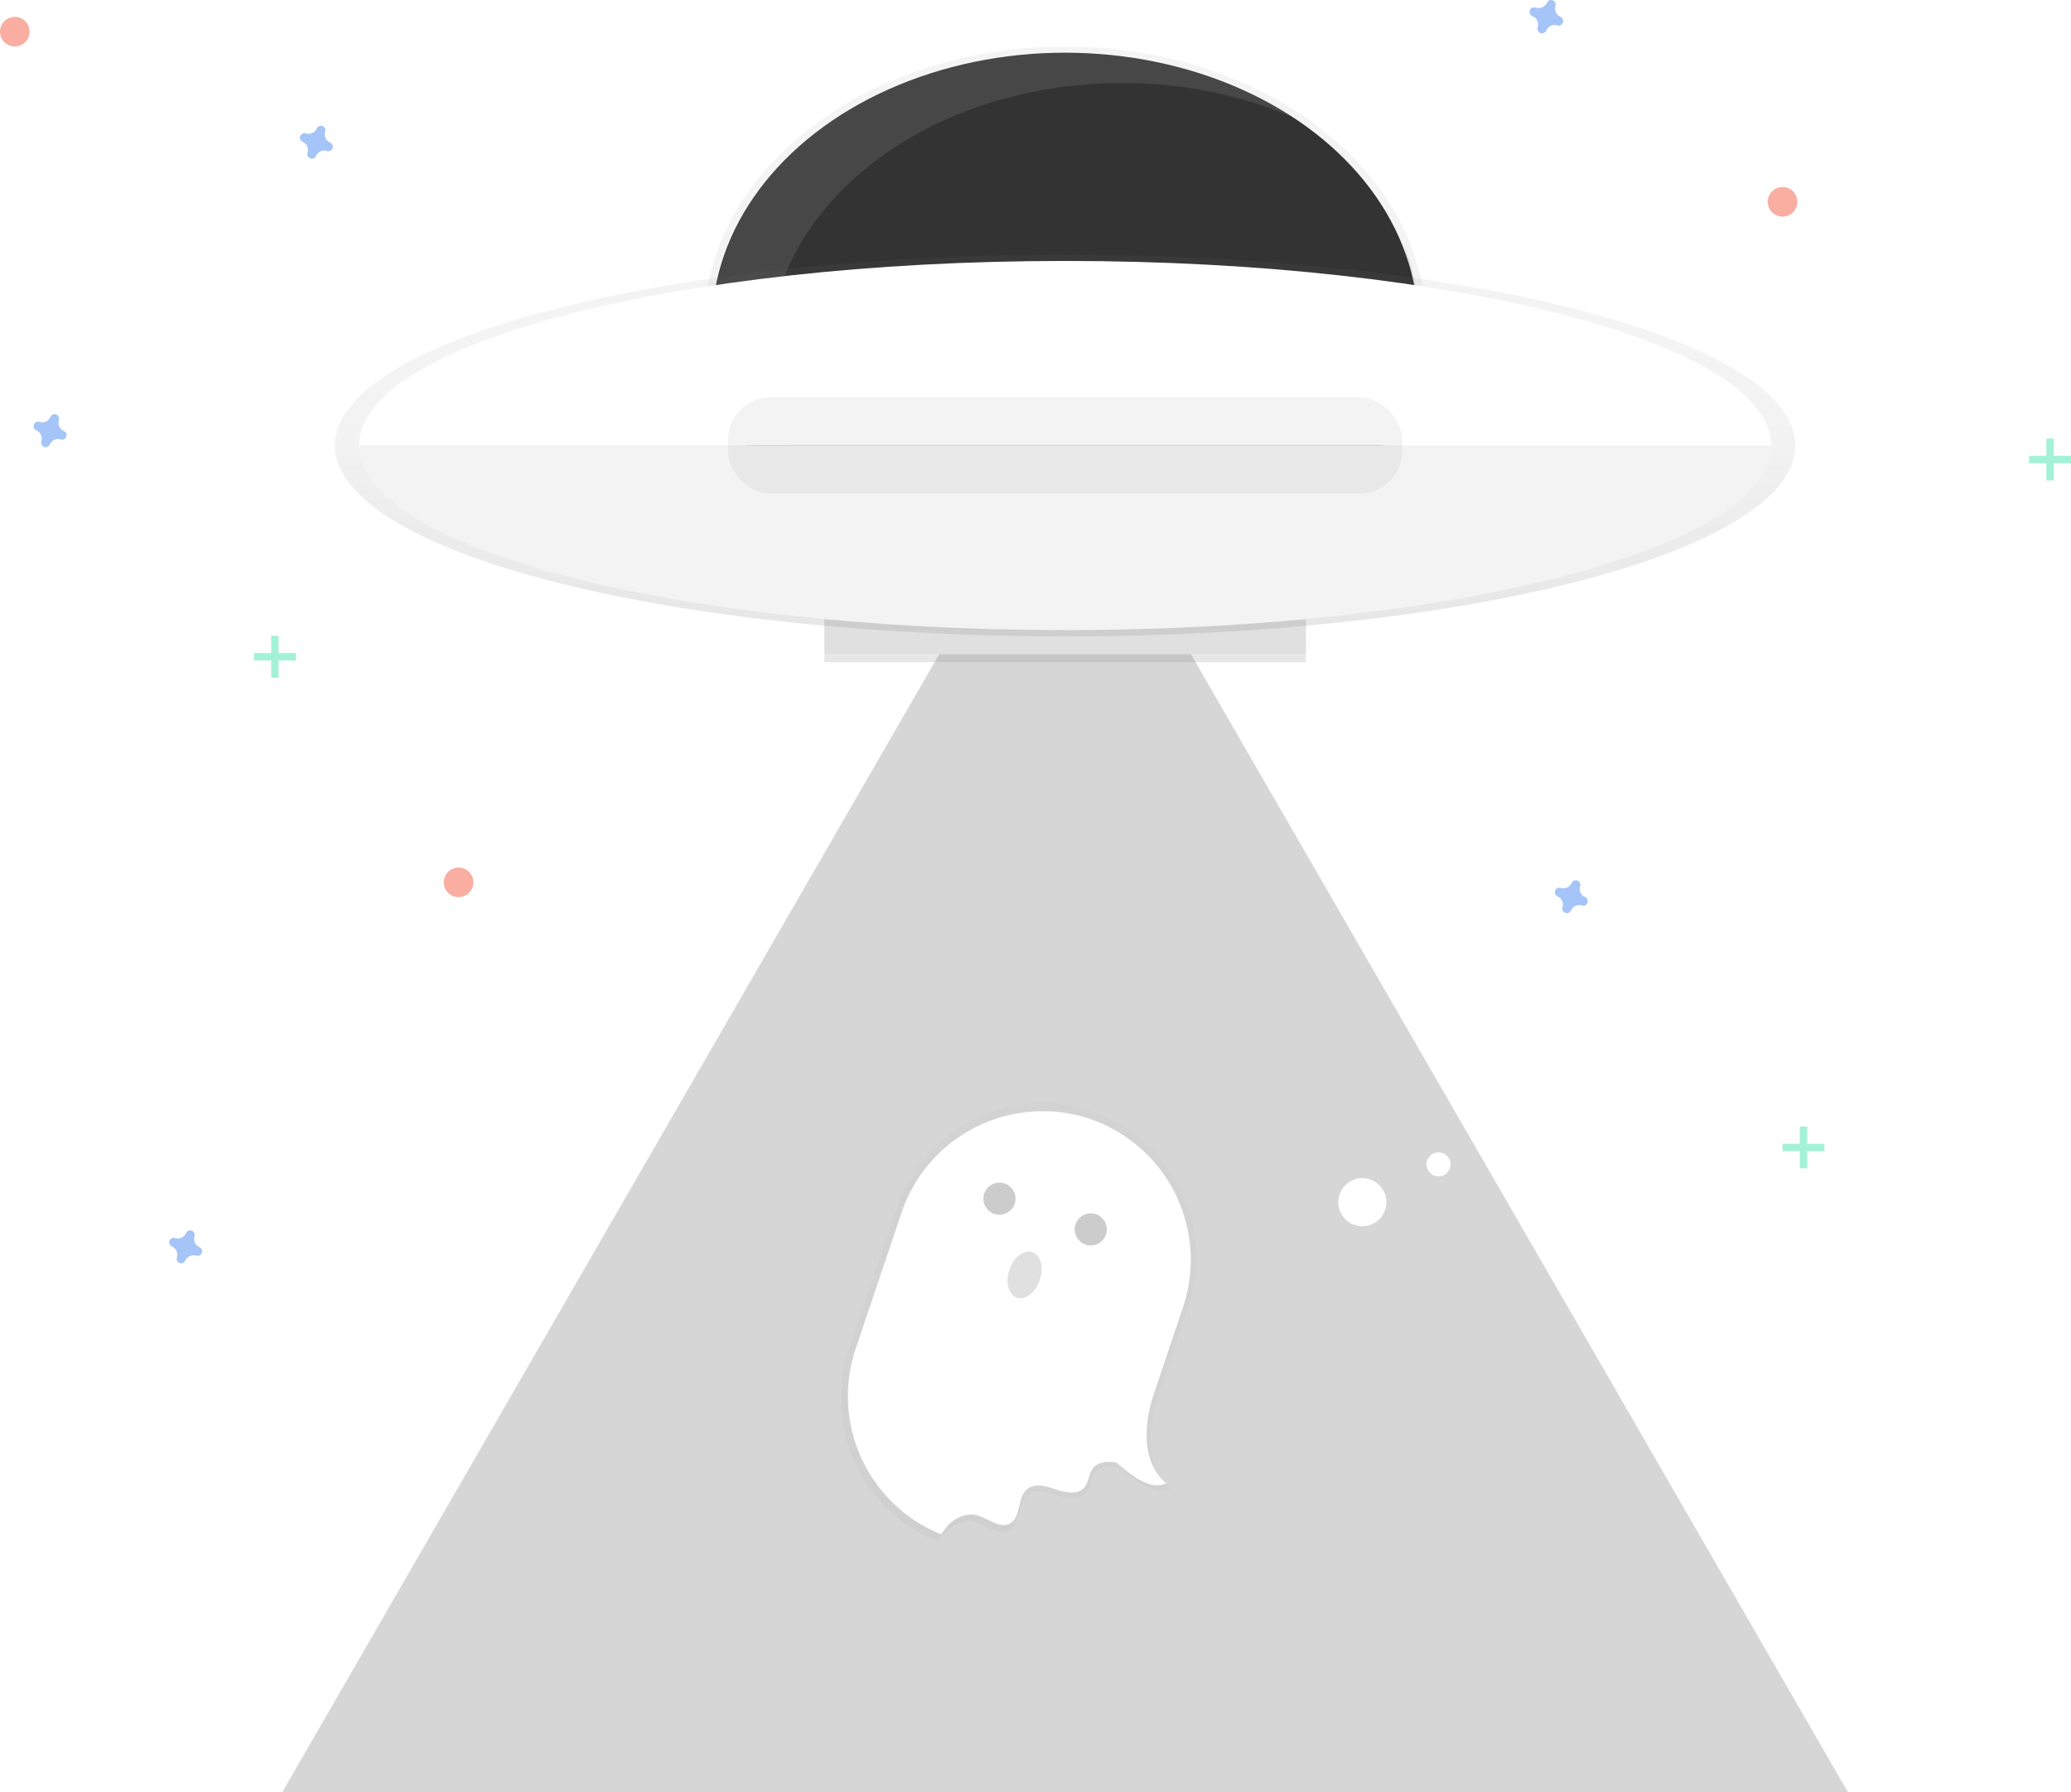 <svg id="e0c1ea27-b4e7-4ca1-b144-c0c936b4df46" data-name="Layer 1" xmlns="http://www.w3.org/2000/svg" xmlns:xlink="http://www.w3.org/1999/xlink" width="840" height="726.85" viewBox="0 0 840 726.85"><defs><linearGradient id="de492013-7248-41f1-a809-7301715ead81" x1="432" y1="245.78" x2="432" y2="18.85" gradientUnits="userSpaceOnUse"><stop offset="0" stop-color="gray" stop-opacity="0.25"/><stop offset="0.54" stop-color="gray" stop-opacity="0.12"/><stop offset="1" stop-color="gray" stop-opacity="0.1"/></linearGradient><linearGradient id="8ef78946-d1b0-4a41-b2e2-27d6db9ac91c" x1="453.55" y1="1916.01" x2="453.55" y2="1730.58" gradientTransform="translate(752.71 -1245.02) rotate(18.6)" xlink:href="#de492013-7248-41f1-a809-7301715ead81"/><linearGradient id="d2865f0b-6f85-4966-bcf2-b27595edda97" y1="268.56" y2="249.03" xlink:href="#de492013-7248-41f1-a809-7301715ead81"/><linearGradient id="8d90b1e5-2ec3-4e15-bced-2c86542980b4" y1="258.09" y2="103.27" xlink:href="#de492013-7248-41f1-a809-7301715ead81"/></defs><title>taken</title><g opacity="0.8"><ellipse cx="432" cy="132.31" rx="146.46" ry="113.46" fill="url(#de492013-7248-41f1-a809-7301715ead81)"/></g><ellipse cx="432" cy="132.31" rx="143.21" ry="110.94" fill="#333333"/><path d="M491.94,231.21c0-61.27,64.12-110.94,143.21-110.94A175.52,175.52,0,0,1,706.5,135c-25.17-17-58.1-27.34-94.14-27.34-79.09,0-143.21,49.67-143.21,110.94,0,41.14,28.91,77.06,71.85,96.21C510.94,294.48,491.94,264.57,491.94,231.21Z" transform="translate(-180 -86.57)" fill="#fff" opacity="0.1"/><polygon points="432 176.9 590.76 451.88 749.52 726.85 432 726.85 114.48 726.85 273.24 451.88 432 176.9" fill="#333333" opacity="0.2"/><g opacity="0.3"><path d="M649.67,652.79,662,616.2a62.65,62.65,0,0,0-23.2-70.89l.1-.06a61.91,61.91,0,0,0-15.79-8h0l-.17-.05-.19-.07h0a61.93,61.93,0,0,0-16.9-3.18q-3.07-.14-6.12,0a62.33,62.33,0,0,0-10.48,1.45q-1.47.33-2.92.74t-2.88.87q-2.85.94-5.6,2.15-1.37.6-2.72,1.27a63.19,63.19,0,0,0-7.75,4.56q-1.24.85-2.43,1.76a61.94,61.94,0,0,0-21.24,29.6l-19.36,57.55a61.83,61.83,0,0,0-2.68,28.12q.3,2.18.74,4.32t1,4.24q.39,1.4.85,2.78.69,2.07,1.52,4.08.55,1.34,1.16,2.66,1.23,2.63,2.69,5.14t3.15,4.88q1.27,1.77,2.66,3.46,1.85,2.25,3.92,4.33a61.81,61.81,0,0,0,21,13.88h0v0l.34.14a21.53,21.53,0,0,1,1.4-2.18c3-4.1,8.22-7,13.19-5.92.36.08.72.18,1.08.3,2.52.89,5,2.47,7.43,3.26a6.66,6.66,0,0,0,5.61-.07c4.85-2.59,3.05-10.76,7.23-14.35a6.22,6.22,0,0,1,.6-.45l-.16-.24c3.21-2,7.68-.67,11.39.63,4,1.4,9.22,2.35,12-.92,1.88-2.24,1.75-5.65,3.53-8,2.08-2.7,6-3,9.39-2.52,1.79.28,12.84,13,21.39,8.77C641,678.54,648.59,656,649.67,652.79Z" transform="translate(-180 -86.57)" fill="url(#8ef78946-d1b0-4a41-b2e2-27d6db9ac91c)"/></g><path d="M563.21,706.78c2.92-4,7.93-6.8,12.73-5.71s9.35,5.66,13.63,3.37c4.68-2.5,2.95-10.39,7-13.84,3.13-2.68,7.87-1.3,11.76.05s8.9,2.27,11.55-.88c1.81-2.16,1.69-5.45,3.41-7.69,2-2.6,5.82-2.93,9.06-2.43,1.73.27,12.39,12.56,20.64,8.47-13.35-11.36-6-33.12-5-36.21l11.88-35.3A60.39,60.39,0,0,0,622,540.34h0a60.39,60.39,0,0,0-76.27,37.87L527,633.73a60.41,60.41,0,0,0,34.83,75.15A20.78,20.78,0,0,1,563.21,706.78Z" transform="translate(-180 -86.57)" fill="#fff"/><circle cx="585.35" cy="572.65" r="6.51" transform="translate(-324.07 858.26) rotate(-71.4)" opacity="0.2"/><circle cx="622.37" cy="585.11" r="6.51" transform="translate(-310.66 901.83) rotate(-71.4)" opacity="0.2"/><ellipse cx="595.55" cy="603.56" rx="9.76" ry="6.51" transform="translate(-346.41 888.98) rotate(-71.4)" fill="#e0e0e0"/><circle cx="732.53" cy="574.09" r="9.76" transform="translate(-225.19 998.74) rotate(-71.4)" fill="#fff"/><circle cx="763.45" cy="558.74" r="4.88" transform="translate(-189.58 1017.58) rotate(-71.4)" fill="#fff"/><g opacity="0.8"><rect x="334.36" y="249.03" width="195.28" height="19.53" fill="url(#d2865f0b-6f85-4966-bcf2-b27595edda97)"/></g><rect x="334.36" y="245.78" width="195.28" height="19.53" fill="#e0e0e0"/><path d="M749.52,186a87.33,87.33,0,0,1,2.8,21.92c0,61.27-64.12,110.94-143.21,110.94C544.38,318.9,489.69,285.64,472,240c13.14,50.77,71,89,140.41,89,79.09,0,143.21-49.67,143.21-110.94A88.06,88.06,0,0,0,749.52,186Z" transform="translate(-180 -86.57)" opacity="0.1"/><g opacity="0.8"><ellipse cx="432" cy="180.68" rx="296.18" ry="77.41" fill="url(#8d90b1e5-2ec3-4e15-bced-2c86542980b4)"/></g><path d="M612,192.4c-158.18,0-286.42,33.52-286.42,74.86H898.42C898.42,225.91,770.18,192.4,612,192.4Z" transform="translate(-180 -86.57)" fill="#fff"/><path d="M612,342.11c158.18,0,286.42-33.52,286.42-74.86H325.58C325.58,308.6,453.82,342.11,612,342.11Z" transform="translate(-180 -86.57)" fill="#fff"/><path d="M612,342.11c158.18,0,286.42-33.52,286.42-74.86H325.58C325.58,308.6,453.82,342.11,612,342.11Z" transform="translate(-180 -86.57)" opacity="0.05"/><rect x="295.3" y="161.15" width="273.4" height="39.06" rx="17.22" ry="17.22" opacity="0.05"/><path d="M313.89,144.38a3.67,3.67,0,0,1-2-4.44,1.77,1.77,0,0,0,.08-.41h0a1.84,1.84,0,0,0-3.31-1.22h0a1.77,1.77,0,0,0-.2.36,3.67,3.67,0,0,1-4.44,2,1.77,1.77,0,0,0-.41-.08h0a1.84,1.84,0,0,0-1.22,3.31h0a1.77,1.77,0,0,0,.36.2,3.67,3.67,0,0,1,2,4.44,1.77,1.77,0,0,0-.08.41h0a1.84,1.84,0,0,0,3.31,1.22h0a1.77,1.77,0,0,0,.2-.36,3.67,3.67,0,0,1,4.44-2,1.77,1.77,0,0,0,.41.08h0a1.84,1.84,0,0,0,1.22-3.31h0A1.77,1.77,0,0,0,313.89,144.38Z" transform="translate(-180 -86.57)" fill="#4d8af0" opacity="0.5"/><path d="M822.89,450.38a3.67,3.67,0,0,1-2-4.44,1.77,1.77,0,0,0,.08-.41h0a1.84,1.84,0,0,0-3.31-1.22h0a1.77,1.77,0,0,0-.2.36,3.67,3.67,0,0,1-4.44,2,1.77,1.77,0,0,0-.41-.08h0a1.84,1.84,0,0,0-1.22,3.31h0a1.77,1.77,0,0,0,.36.2,3.67,3.67,0,0,1,2,4.44,1.77,1.77,0,0,0-.08.41h0a1.84,1.84,0,0,0,3.31,1.22h0a1.77,1.77,0,0,0,.2-.36,3.67,3.67,0,0,1,4.44-2,1.77,1.77,0,0,0,.41.08h0a1.84,1.84,0,0,0,1.22-3.31h0A1.77,1.77,0,0,0,822.89,450.38Z" transform="translate(-180 -86.57)" fill="#4d8af0" opacity="0.5"/><path d="M260.89,592.38a3.67,3.67,0,0,1-2-4.44,1.77,1.77,0,0,0,.08-.41h0a1.84,1.84,0,0,0-3.31-1.22h0a1.77,1.77,0,0,0-.2.36,3.67,3.67,0,0,1-4.44,2,1.77,1.77,0,0,0-.41-.08h0a1.84,1.84,0,0,0-1.22,3.31h0a1.77,1.77,0,0,0,.36.2,3.67,3.67,0,0,1,2,4.44,1.77,1.77,0,0,0-.08.41h0a1.84,1.84,0,0,0,3.31,1.22h0a1.77,1.77,0,0,0,.2-.36,3.67,3.67,0,0,1,4.44-2,1.77,1.77,0,0,0,.41.08h0a1.84,1.84,0,0,0,1.22-3.31h0A1.77,1.77,0,0,0,260.89,592.38Z" transform="translate(-180 -86.57)" fill="#4d8af0" opacity="0.5"/><path d="M205.89,261.38a3.67,3.67,0,0,1-2-4.44,1.77,1.77,0,0,0,.08-.41h0a1.84,1.84,0,0,0-3.31-1.22h0a1.77,1.77,0,0,0-.2.36,3.67,3.67,0,0,1-4.44,2,1.77,1.77,0,0,0-.41-.08h0a1.84,1.84,0,0,0-1.22,3.31h0a1.77,1.77,0,0,0,.36.2,3.67,3.67,0,0,1,2,4.44,1.77,1.77,0,0,0-.08.41h0a1.84,1.84,0,0,0,3.31,1.22h0a1.77,1.77,0,0,0,.2-.36,3.67,3.67,0,0,1,4.44-2,1.77,1.77,0,0,0,.41.08h0a1.84,1.84,0,0,0,1.22-3.31h0A1.77,1.77,0,0,0,205.89,261.38Z" transform="translate(-180 -86.57)" fill="#4d8af0" opacity="0.5"/><path d="M812.89,93.38a3.67,3.67,0,0,1-2-4.44,1.77,1.77,0,0,0,.08-.41h0a1.84,1.84,0,0,0-3.31-1.22h0a1.77,1.77,0,0,0-.2.36,3.67,3.67,0,0,1-4.44,2,1.77,1.77,0,0,0-.41-.08h0A1.84,1.84,0,0,0,801.34,93h0a1.77,1.77,0,0,0,.36.2,3.67,3.67,0,0,1,2,4.44,1.77,1.77,0,0,0-.08.41h0A1.84,1.84,0,0,0,807,99.23h0a1.77,1.77,0,0,0,.2-.36,3.67,3.67,0,0,1,4.44-2,1.77,1.77,0,0,0,.41.08h0a1.84,1.84,0,0,0,1.22-3.31h0A1.77,1.77,0,0,0,812.89,93.38Z" transform="translate(-180 -86.57)" fill="#4d8af0" opacity="0.5"/><g opacity="0.5"><rect x="110" y="257.85" width="3" height="17" fill="#47e6b1"/><rect x="290" y="344.43" width="3" height="17" transform="translate(464.43 -25.15) rotate(90)" fill="#47e6b1"/></g><g opacity="0.5"><rect x="830" y="177.85" width="3" height="17" fill="#47e6b1"/><rect x="1010" y="264.43" width="3" height="17" transform="translate(1104.43 -825.15) rotate(90)" fill="#47e6b1"/></g><g opacity="0.5"><rect x="730" y="456.85" width="3" height="17" fill="#47e6b1"/><rect x="910" y="543.43" width="3" height="17" transform="translate(1283.43 -446.15) rotate(90)" fill="#47e6b1"/></g><circle cx="723" cy="81.85" r="6" fill="#f55f44" opacity="0.5"/><circle cx="6" cy="12.85" r="6" fill="#f55f44" opacity="0.5"/><circle cx="186" cy="357.85" r="6" fill="#f55f44" opacity="0.5"/></svg>